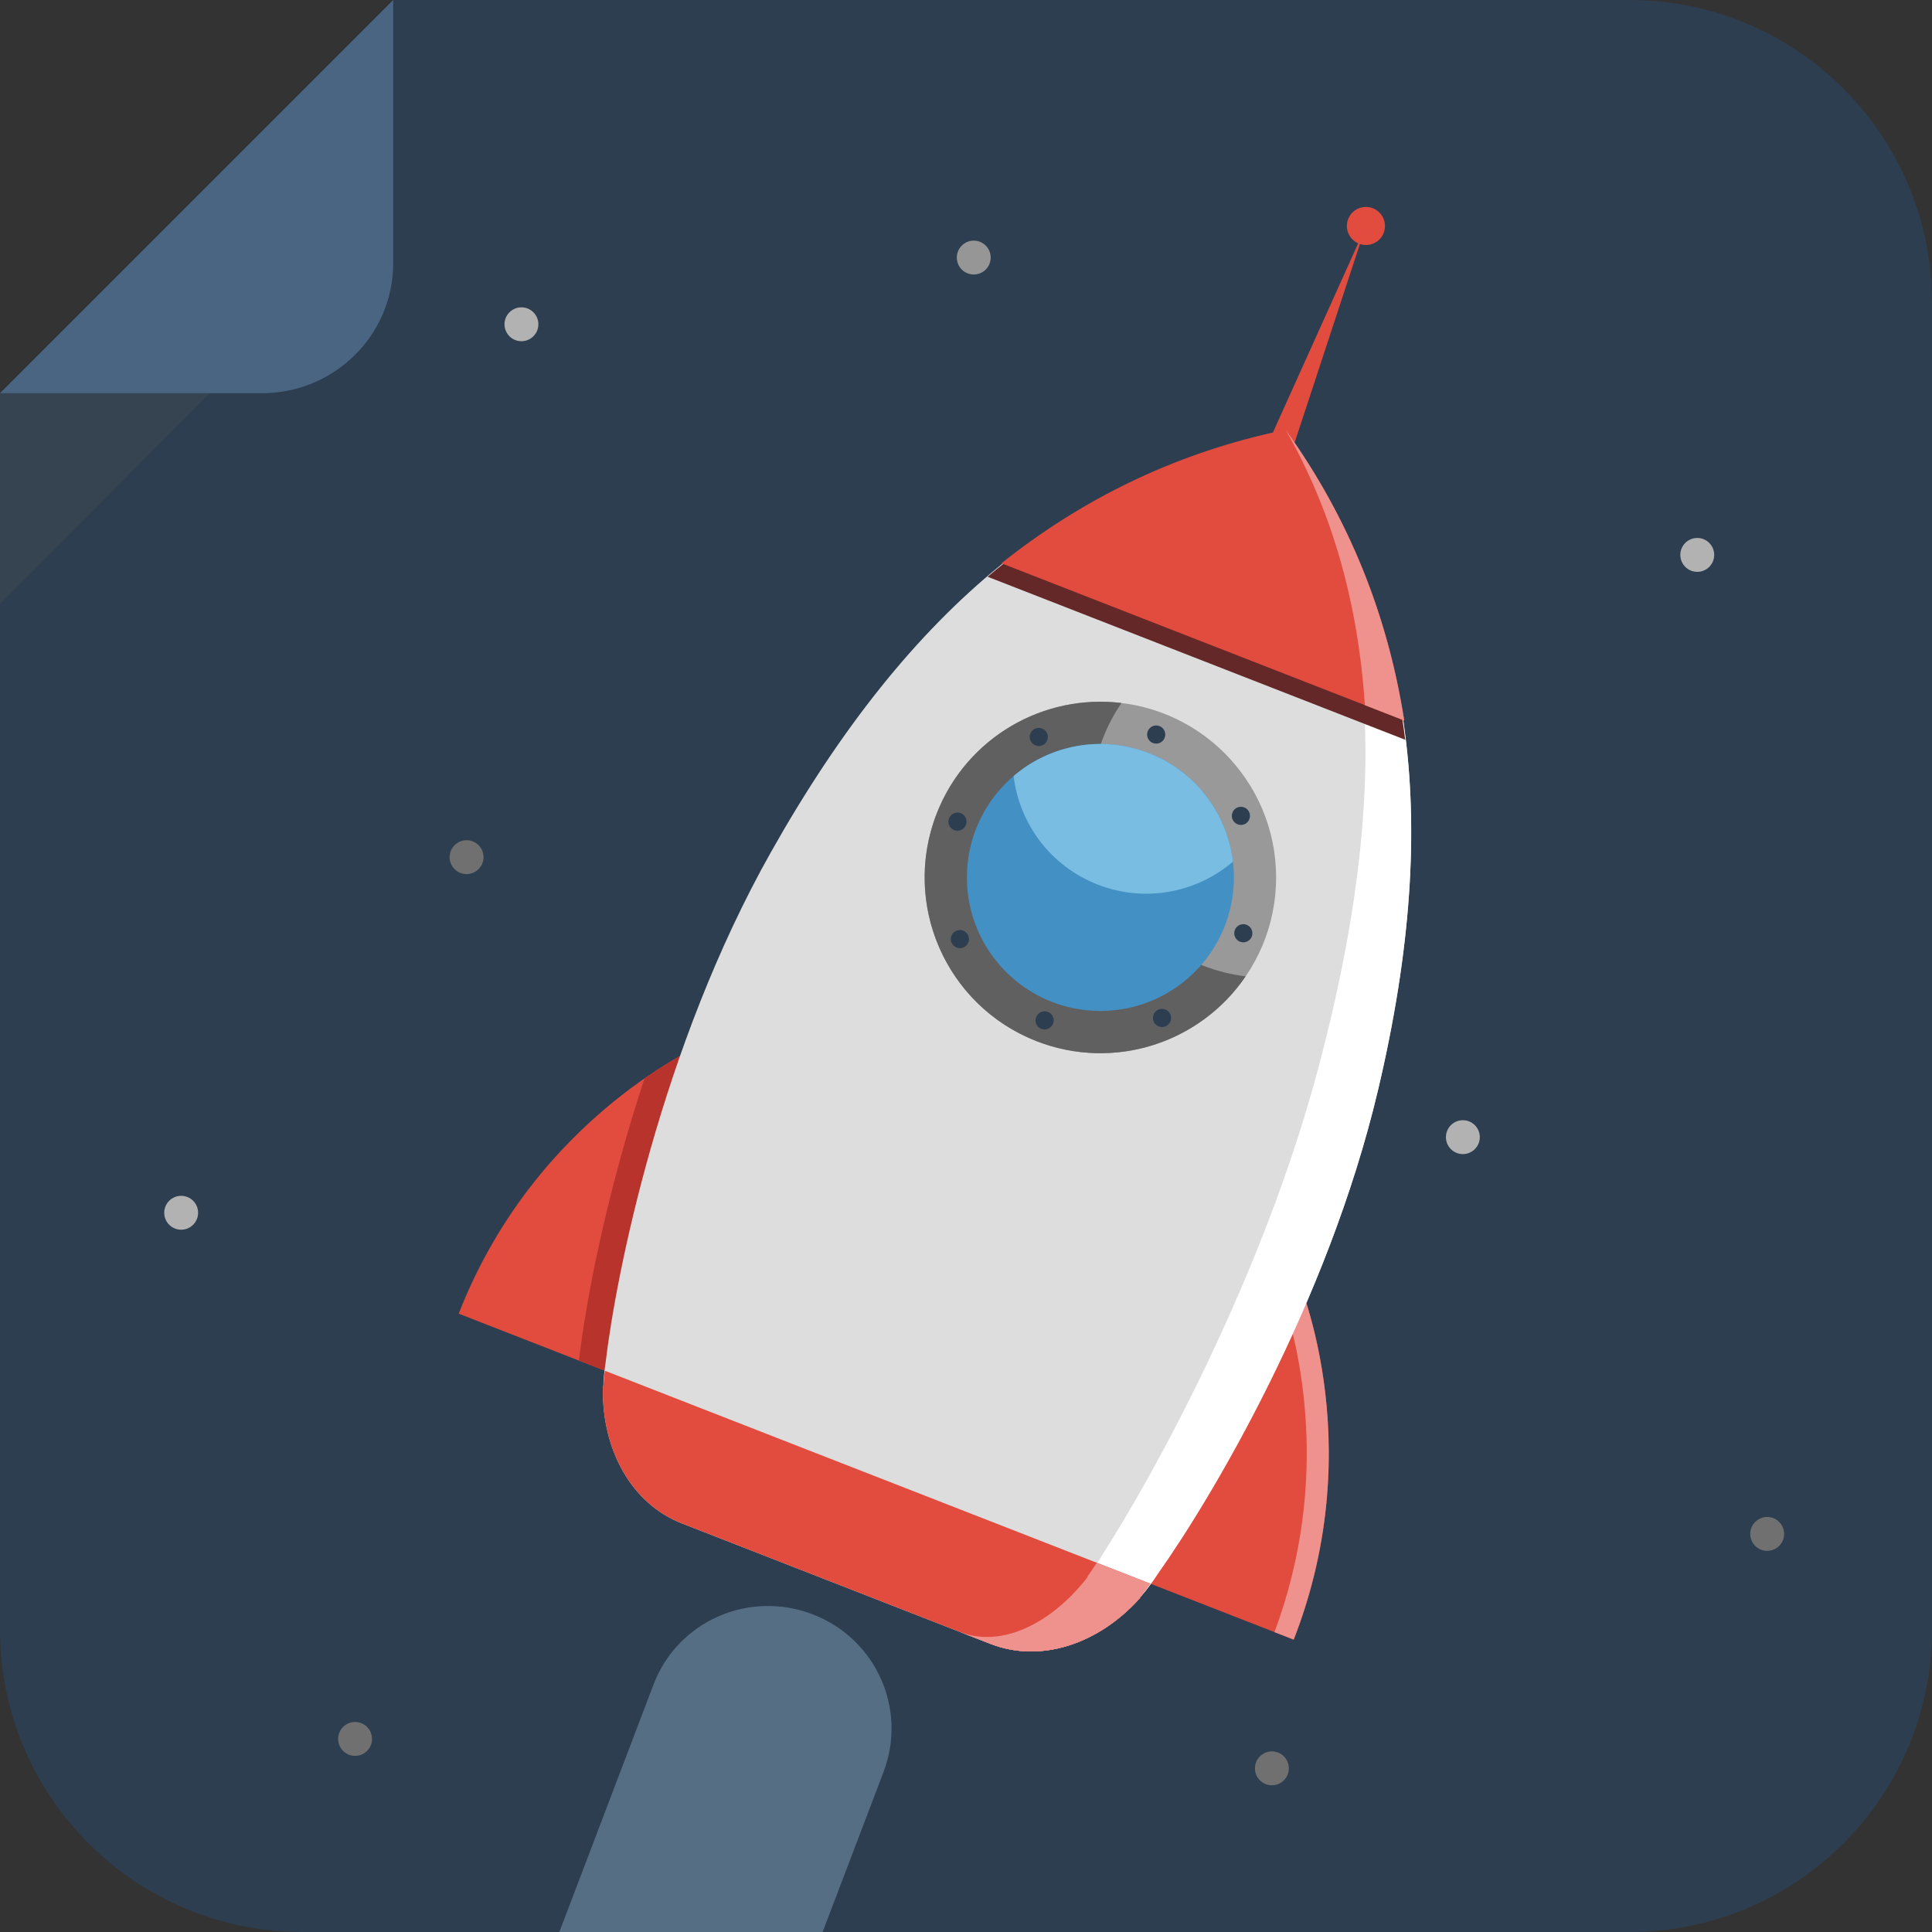 <?xml version="1.0" encoding="iso-8859-1"?>
<!-- Generator: Adobe Illustrator 19.0.0, SVG Export Plug-In . SVG Version: 6.00 Build 0)  -->
<svg version="1.1" id="Layer_1" xmlns="http://www.w3.org/2000/svg" xmlns:xlink="http://www.w3.org/1999/xlink" x="0px" y="0px"
	 viewBox="0 0 511 511" style="enable-background:new 0 0 511 511;" xml:space="preserve">
<rect x="0" y="0" width="511" height="511" fill="#333333" stroke="none"/>
<path style="fill:#2D3E50;" d="M511,431c0,44.183-35.818,80-80,80H80c-44.183,0-80-35.817-80-80V104L104,0h327
	c44.182,0,80,35.817,80,80V431z"/>
<path style="fill:#E24C3F;" d="M187.074,275.627c0,0-45.045,18.776-65.754,71.824l47.199,18.426L187.074,275.627z"/>
<path style="fill:#B7332C;" d="M168.52,365.877l18.555-90.25c0,0-6.926,2.889-16.596,9.598
	c-10.474,31.67-15.602,59.871-17.266,73.928c-0.033,0.23-0.067,0.473-0.101,0.71L168.52,365.877z"/>
<path style="fill:#496582;" d="M0,104h69.334C88.4,104,104,88.666,104,69.6V0L0,104z"/>
<polygon style="opacity:0.2;fill:#5D5D5D;enable-background:new    ;" points="0,159.733 0,104 55.467,104 "/>
<path style="fill:#E24C3F;" d="M342.471,336.289c0,0,20.411,44.33-0.298,97.379l-47.198-18.426L342.471,336.289z"/>
<path style="fill:#EF928E;" d="M342.471,336.289l-3.554,5.908c4.594,13.533,13.345,48.791-1.824,89.487l5.08,1.983
	C362.882,380.619,342.471,336.289,342.471,336.289z"/>
<path style="fill:#DDDDDD;" d="M301.625,422.408c1.651-1.881,3.243-4.045,4.668-6.244c13.834-19.512,44.838-71.214,58.23-128.051
	c17.282-73.338,8.803-127.373-24.696-173.975c-56.214,11.58-98.938,45.577-135.911,111.229
	c-29.173,51.795-41.021,112.08-43.729,134.947c-0.239,1.621-0.483,3.452-0.571,5.045c-0.049,0.639,0.072,0.813-0.198,1.955
	l0.043,0.016c-0.212,16.137,7.522,30.385,20.913,35.611l81.552,31.836c13.39,5.228,28.731-0.013,39.507-12.023l0.007,0.002
	C301.451,422.761,301.593,422.447,301.625,422.408z"/>
<path style="fill:#FFFFFF;" d="M364.539,288.075c17.272-73.297,8.803-127.292-24.648-173.878
	c24.688,43.164,28.142,95.201,8.943,167.747c-14.884,56.255-44.038,108.635-56.817,128.56c-1.328,2.237-2.823,4.525-4.317,6.469
	c-0.029,0.041-0.168,0.354-0.18,0.35l-0.004-0.002c-9.744,12.416-22.826,18.536-33.6,14.332l8.009,3.125
	c13.39,5.228,28.731-0.013,39.507-12.023l0.007,0.002c0.013,0.005,0.154-0.309,0.187-0.348c1.651-1.881,3.243-4.045,4.668-6.244
	C320.127,396.652,351.146,344.912,364.539,288.075z"/>
<circle style="fill:#999999;" cx="291.045" cy="232.084" r="46.478"/>
<path style="fill:#606060;" d="M318.145,255.379c-23.912-9.336-35.729-36.284-26.396-60.196c1.3-3.329,2.952-6.415,4.879-9.25
	c-20.563-2.503-40.997,9.063-48.879,29.25c-9.333,23.912,2.483,50.86,26.396,60.196c20.583,8.035,43.406,0.389,55.318-17.145
	C325.668,257.773,321.869,256.833,318.145,255.379z"/>
<circle style="fill:#4390C4;" cx="291.046" cy="232.084" r="35.309"/>
<path style="fill:#79BDE2;" d="M303.888,199.193c-12.557-4.902-26.215-2.125-35.795,6.057c1.504,12.509,9.668,23.807,22.222,28.707
	c12.557,4.901,26.215,2.123,35.796-6.059C324.605,215.392,316.442,204.094,303.888,199.193z"/>
<g>
	<circle style="fill:#2D3E50;" cx="305.803" cy="194.281" r="2.403"/>
	<circle style="fill:#2D3E50;" cx="276.289" cy="269.886" r="2.402"/>
	<circle style="fill:#2D3E50;" cx="253.245" cy="217.326" r="2.403"/>
	<circle style="fill:#2D3E50;" cx="328.849" cy="246.84" r="2.402"/>
</g>
<g>
	<circle style="fill:#2D3E50;" cx="274.752" cy="194.918" r="2.402"/>
	<circle style="fill:#2D3E50;" cx="307.343" cy="269.248" r="2.402"/>
	<path style="fill:#2D3E50;" d="M252.916,246.179c-1.213,0.532-1.767,1.948-1.232,3.165c0.53,1.213,1.947,1.767,3.165,1.235
		c1.216-0.534,1.767-1.951,1.234-3.165C255.547,246.198,254.133,245.646,252.916,246.179z"/>
	<circle style="fill:#2D3E50;" cx="328.212" cy="215.787" r="2.402"/>
</g>
<path style="fill:#E24C3F;" d="M160.035,362.565c-0.239,1.153-0.288,1.848-0.328,2.562c-0.049,0.637-0.02,1.045-0.29,2.188
	l0.043,0.016c-0.212,16.137,7.522,30.385,20.913,35.611l81.552,31.836c13.39,5.228,28.731-0.013,39.507-12.023l0.007,0.002
	c0.013,0.005,0.244-0.538,0.277-0.576c0.815-0.932,1.786-2.361,2.528-3.318L160.035,362.565z"/>
<path style="fill:#EF928E;" d="M290.108,413.343c-0.681,0.98-1.579,2.438-2.318,3.4c-0.03,0.038-0.259,0.583-0.271,0.579
	l-0.004-0.002c-9.744,12.416-22.826,18.536-33.6,14.332l8.009,3.125c13.39,5.228,28.731-0.013,39.507-12.023l0.007,0.002
	c0.013,0.005,0.244-0.538,0.277-0.576c0.815-0.932,1.786-2.361,2.528-3.318L290.108,413.343z"/>
<path style="fill:#642828;" d="M371.671,195.664c-3.736-30.153-14.37-56.779-31.955-81.239
	c-29.509,6.079-55.343,18.466-78.492,38.122L371.671,195.664z"/>
<path style="fill:#E24C3F;" d="M264.869,148.98l106.534,41.589c-4.162-26.542-13.669-51.098-28.99-73.473l17.271-52.556
	c2.529,0.844,5.304-0.418,6.285-2.932c1.012-2.593-0.27-5.518-2.864-6.529s-5.517,0.27-6.528,2.861
	c-0.982,2.521,0.209,5.338,2.654,6.425l-22.551,50.028C309.942,120.423,286.088,132.108,264.869,148.98z"/>
<circle style="fill:#707070;" cx="93.914" cy="459.936" r="4.481"/>
<circle style="fill:#707070;" cx="123.406" cy="226.713" r="4.481"/>
<circle style="fill:#707070;" cx="336.406" cy="467.713" r="4.481"/>
<circle style="fill:#707070;" cx="467.406" cy="405.713" r="4.481"/>
<circle style="fill:#969696;" cx="257.551" cy="68.125" r="4.481"/>
<circle style="fill:#B2B2B2;" cx="448.916" cy="146.768" r="4.481"/>
<circle style="fill:#B2B2B2;" cx="386.916" cy="300.768" r="4.481"/>
<circle style="fill:#B2B2B2;" cx="137.916" cy="85.768" r="4.481"/>
<circle style="fill:#B2B2B2;" cx="47.916" cy="320.768" r="4.481"/>
<path style="fill:#566E84;" d="M214.813,426.927c-16.8-6.386-35.594,1.86-41.977,18.659L147.947,511h69.63l16.098-42.295
	C240.058,451.904,231.613,433.309,214.813,426.927z"/>
<path style="fill:#EF928E;" d="M340.072,113.734c12.33,21.563,19.15,45.881,20.924,72.771l10.407,4.063
	C367.044,162.668,356.778,137.004,340.072,113.734z"/>
<g>
</g>
<g>
</g>
<g>
</g>
<g>
</g>
<g>
</g>
<g>
</g>
<g>
</g>
<g>
</g>
<g>
</g>
<g>
</g>
<g>
</g>
<g>
</g>
<g>
</g>
<g>
</g>
<g>
</g>
</svg>
